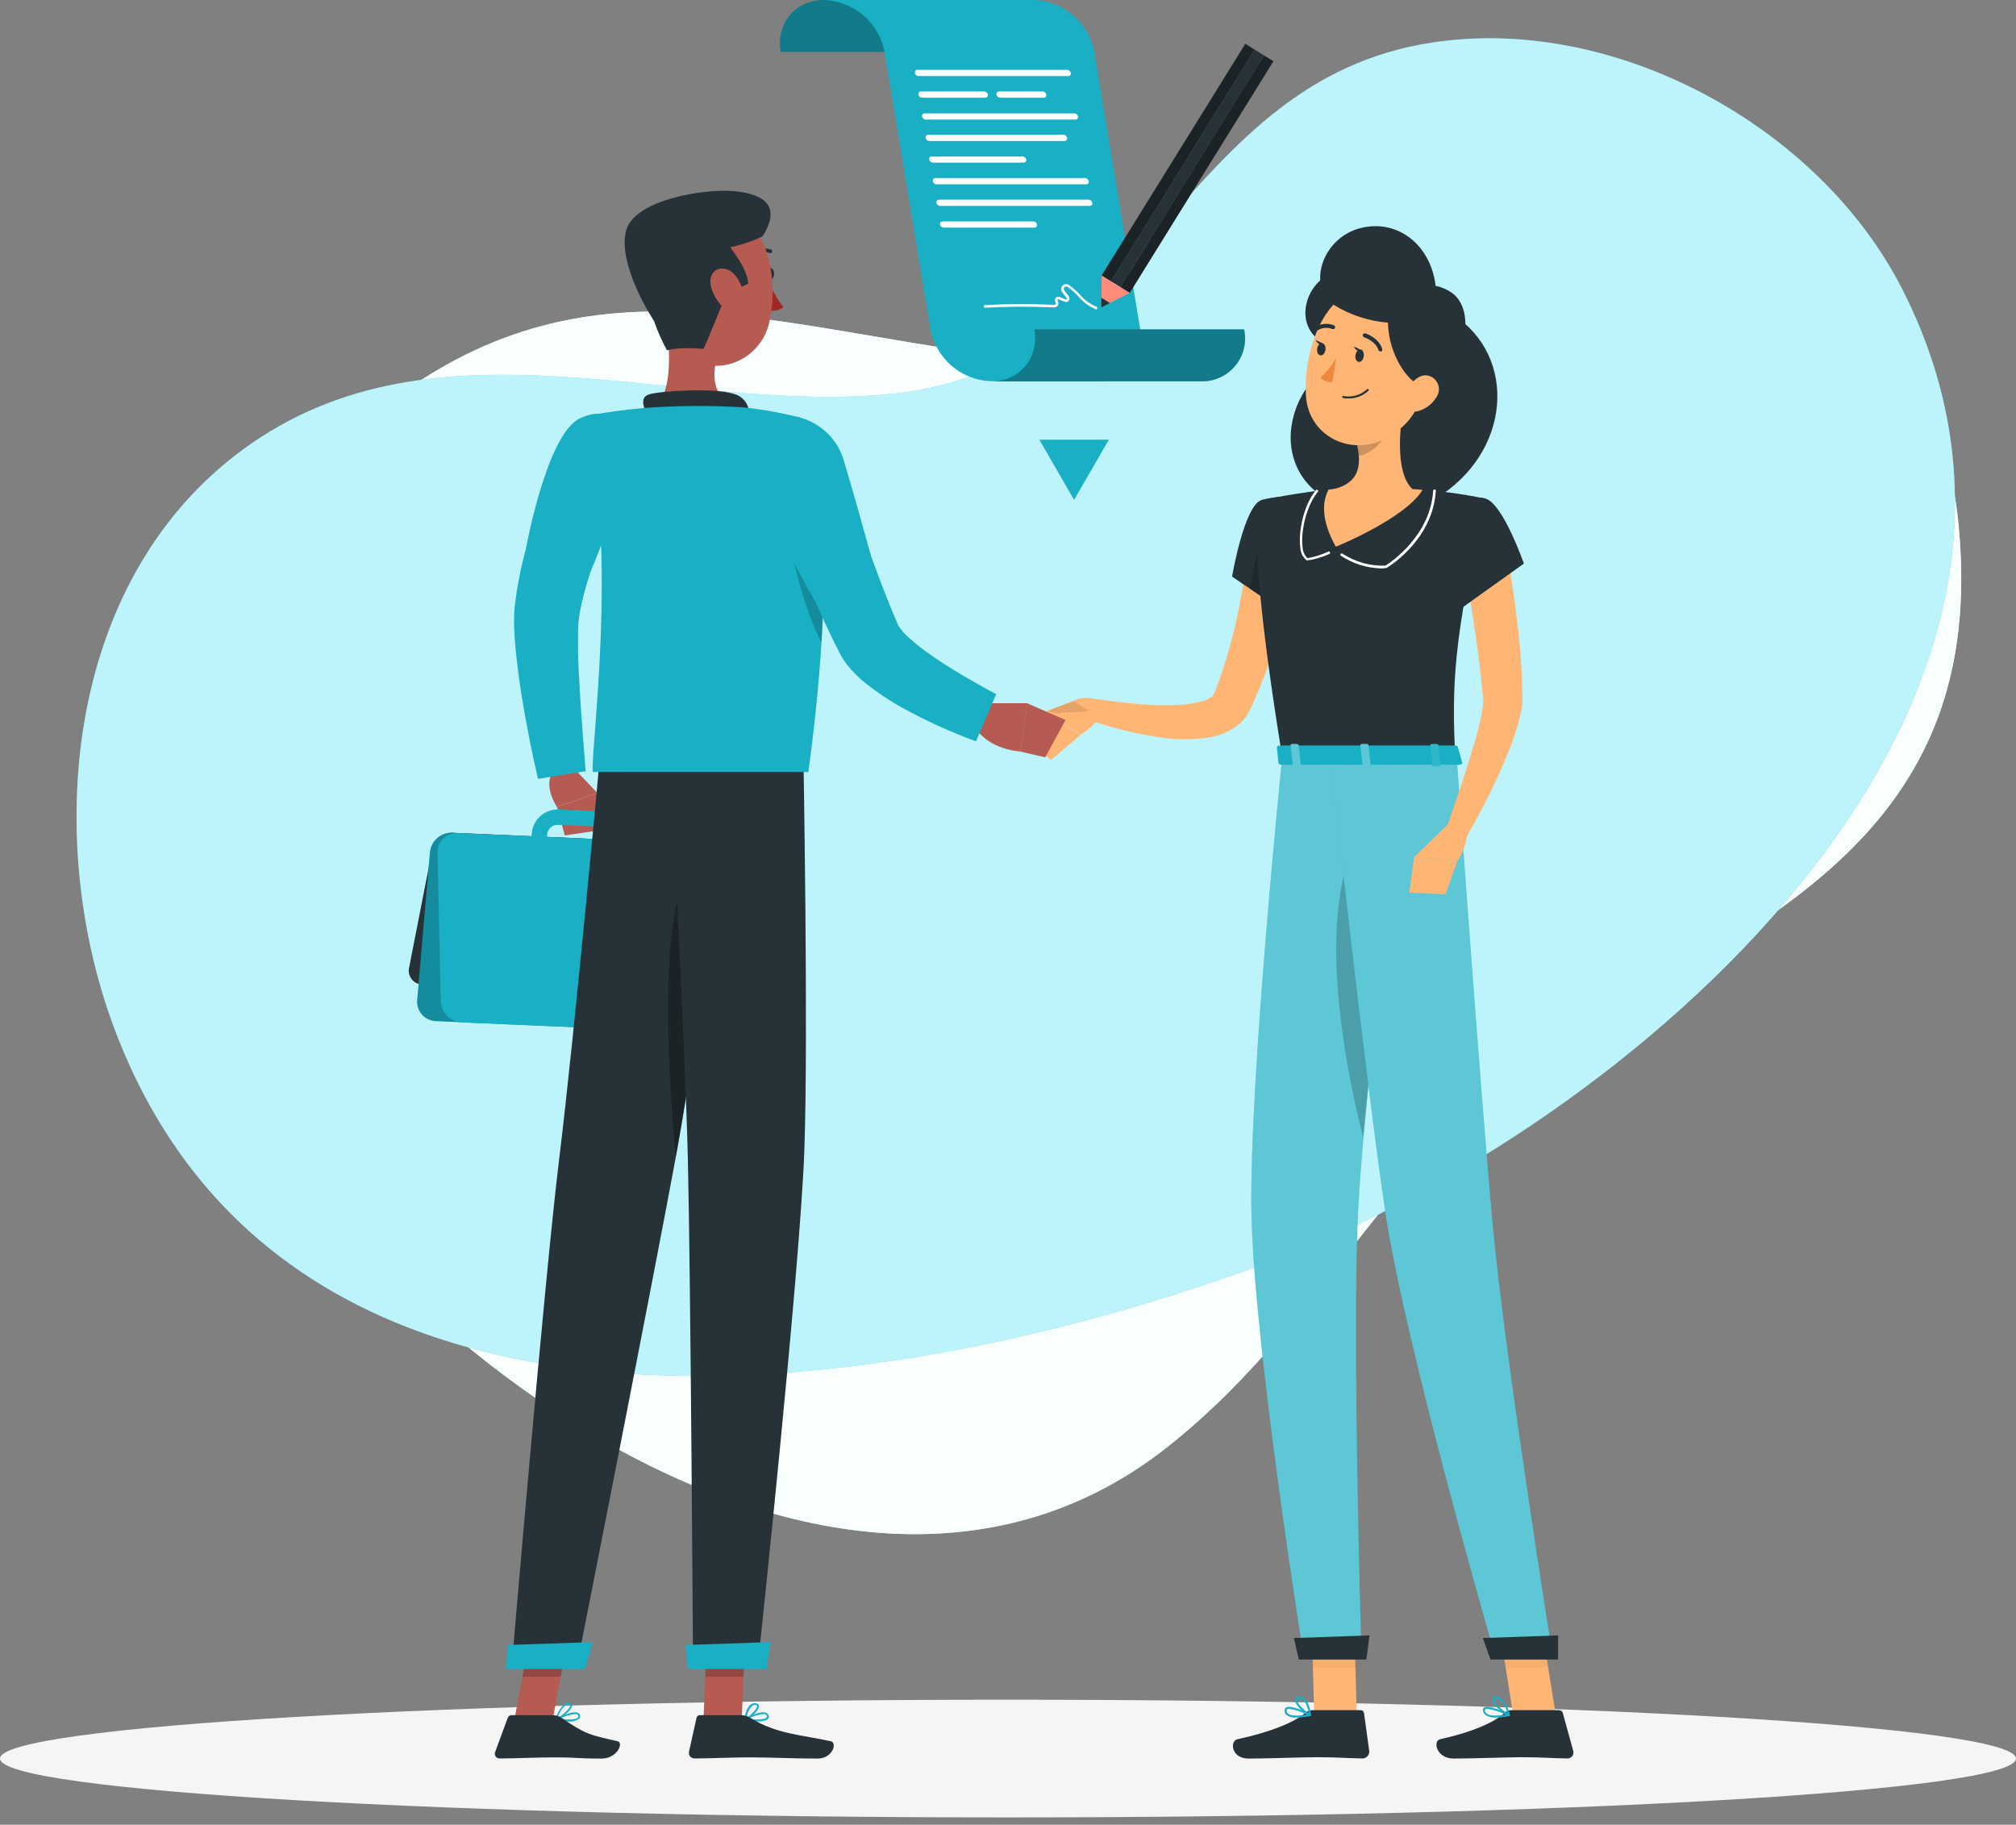 <svg width="158" height="143" viewBox="0 0 158 143" fill="none" xmlns="http://www.w3.org/2000/svg">
<rect x="0" y="0" width="158" height="143" fill="#808080" stroke="none"/>
<path d="M78.434 27.894C59.076 25.449 44.615 19.195 28.13 33.46C16.991 43.092 9.269 59.447 13.609 73.907C21.456 100.069 63.924 135.232 91.509 113.385C104.983 102.713 109.567 88.123 125.852 79.379C142.138 70.635 155.661 62.466 153.477 40.92C152.08 27.12 141.319 12.175 126.239 12.325C108.006 12.505 100.187 30.628 78.434 27.894Z" fill="#BDF4FB"/>
<path opacity="0.9" d="M78.434 27.894C59.076 25.449 44.615 19.195 28.13 33.46C16.991 43.092 9.269 59.447 13.609 73.907C21.456 100.069 63.924 135.232 91.509 113.385C104.983 102.713 109.567 88.123 125.852 79.379C142.138 70.635 155.661 62.466 153.477 40.92C152.08 27.12 141.319 12.175 126.239 12.325C108.006 12.505 100.187 30.628 78.434 27.894Z" fill="white"/>
<path d="M69.871 30.871C52.953 32.549 34.215 24.128 19.061 35.214C4.828 45.654 3.411 66.346 9.163 81.128C23.195 117.155 70.313 109.839 99.826 98.768C126.914 88.61 166.12 55.978 149.052 22.6C142.553 9.887 126.547 1.146 112.235 3.337C92.474 6.353 90.283 28.85 69.871 30.871Z" fill="#5EC7D6"/>
<path opacity="0.9" d="M69.871 30.871C52.953 32.549 34.215 24.128 19.061 35.214C4.828 45.654 3.411 66.346 9.163 81.128C23.195 117.155 70.313 109.839 99.826 98.768C126.914 88.61 166.12 55.978 149.052 22.6C142.553 9.887 126.547 1.146 112.235 3.337C92.474 6.353 90.283 28.85 69.871 30.871Z" fill="#C8F9FF"/>
<path d="M79 142.427C122.63 142.427 158 140.362 158 137.815C158 135.268 122.63 133.203 79 133.203C35.37 133.203 0 135.268 0 137.815C0 140.362 35.37 142.427 79 142.427Z" fill="#F5F5F5"/>
<path d="M77.611 4.074C77.24 1.825 78.76 0 81.009 0H64.576C62.327 0 60.807 1.821 61.178 4.074H77.611Z" fill="#19AFC5"/>
<path opacity="0.3" d="M77.611 4.074C77.24 1.825 78.76 0 81.009 0H64.576C62.327 0 60.807 1.821 61.178 4.074H77.611Z" fill="black"/>
<path d="M81.008 0H64.576C65.713 0.038 66.804 0.462 67.667 1.203C68.531 1.943 69.116 2.956 69.327 4.074L72.925 25.8C73.136 26.917 73.722 27.93 74.585 28.671C75.449 29.411 76.539 29.835 77.676 29.874H85.963C88.212 29.874 89.732 28.049 89.361 25.8L85.759 4.074C85.549 2.956 84.963 1.943 84.1 1.203C83.236 0.462 82.146 0.038 81.008 0Z" fill="#19AFC5"/>
<path d="M81.074 25.812C81.445 28.061 79.925 29.886 77.676 29.886H94.108C94.62 29.904 95.128 29.804 95.595 29.595C96.062 29.386 96.475 29.073 96.803 28.68C97.131 28.287 97.365 27.824 97.487 27.327C97.608 26.83 97.615 26.312 97.506 25.812H81.074Z" fill="#19AFC5"/>
<path opacity="0.3" d="M81.074 25.812C81.445 28.061 79.925 29.886 77.676 29.886H94.108C94.62 29.904 95.128 29.804 95.595 29.595C96.062 29.386 96.475 29.073 96.803 28.68C97.131 28.287 97.365 27.824 97.487 27.327C97.608 26.83 97.615 26.312 97.506 25.812H81.074Z" fill="black"/>
<path d="M83.718 5.961H71.988C71.92 5.958 71.854 5.933 71.802 5.889C71.751 5.844 71.716 5.783 71.703 5.716C71.696 5.686 71.696 5.655 71.703 5.625C71.71 5.595 71.724 5.567 71.744 5.544C71.763 5.52 71.788 5.501 71.817 5.489C71.845 5.476 71.876 5.471 71.906 5.472H83.637C83.705 5.474 83.77 5.5 83.822 5.544C83.874 5.589 83.909 5.649 83.922 5.716C83.929 5.747 83.929 5.778 83.922 5.808C83.915 5.838 83.901 5.866 83.881 5.889C83.861 5.913 83.836 5.932 83.808 5.944C83.78 5.957 83.749 5.962 83.718 5.961Z" fill="white"/>
<path d="M77.219 7.656H72.269C72.201 7.653 72.135 7.628 72.084 7.584C72.032 7.539 71.996 7.478 71.984 7.411C71.977 7.381 71.977 7.35 71.984 7.32C71.991 7.29 72.005 7.262 72.025 7.239C72.044 7.215 72.07 7.196 72.098 7.184C72.126 7.171 72.157 7.166 72.187 7.167H77.138C77.206 7.169 77.271 7.195 77.323 7.239C77.375 7.284 77.41 7.344 77.423 7.411C77.429 7.441 77.428 7.472 77.421 7.502C77.414 7.532 77.4 7.559 77.38 7.583C77.36 7.606 77.336 7.625 77.308 7.638C77.28 7.65 77.25 7.657 77.219 7.656Z" fill="white"/>
<path d="M81.799 7.656H78.377C78.309 7.653 78.244 7.628 78.193 7.583C78.142 7.539 78.108 7.478 78.095 7.411C78.089 7.382 78.089 7.351 78.096 7.321C78.103 7.292 78.116 7.264 78.135 7.24C78.155 7.217 78.179 7.198 78.207 7.185C78.234 7.172 78.265 7.166 78.295 7.167H81.718C81.785 7.17 81.85 7.195 81.901 7.24C81.952 7.284 81.987 7.345 81.999 7.411C82.006 7.441 82.006 7.472 81.999 7.502C81.992 7.531 81.978 7.559 81.959 7.583C81.94 7.606 81.915 7.625 81.888 7.638C81.86 7.651 81.83 7.657 81.799 7.656Z" fill="white"/>
<path d="M84.297 9.371H72.55C72.482 9.37 72.417 9.345 72.365 9.301C72.313 9.258 72.278 9.197 72.265 9.131C72.258 9.101 72.258 9.07 72.265 9.04C72.272 9.01 72.286 8.982 72.306 8.958C72.326 8.934 72.351 8.916 72.379 8.903C72.407 8.891 72.438 8.885 72.469 8.886H84.199C84.267 8.889 84.333 8.914 84.384 8.959C84.436 9.003 84.471 9.064 84.484 9.131C84.49 9.159 84.49 9.189 84.483 9.217C84.477 9.245 84.464 9.272 84.446 9.295C84.428 9.317 84.406 9.336 84.38 9.349C84.354 9.363 84.326 9.37 84.297 9.371Z" fill="white"/>
<path d="M83.404 11.05H72.831C72.763 11.047 72.698 11.022 72.646 10.978C72.594 10.933 72.559 10.873 72.546 10.806C72.54 10.776 72.54 10.745 72.548 10.715C72.555 10.685 72.569 10.658 72.589 10.634C72.609 10.611 72.633 10.592 72.661 10.579C72.689 10.567 72.719 10.56 72.75 10.561H83.343C83.411 10.563 83.477 10.589 83.529 10.633C83.58 10.678 83.616 10.739 83.628 10.806C83.635 10.837 83.634 10.87 83.626 10.901C83.617 10.933 83.601 10.961 83.579 10.985C83.557 11.009 83.53 11.028 83.5 11.039C83.469 11.05 83.436 11.054 83.404 11.05Z" fill="white"/>
<path d="M80.222 12.745H73.112C73.044 12.742 72.979 12.717 72.927 12.673C72.875 12.628 72.84 12.568 72.827 12.501C72.821 12.471 72.821 12.44 72.829 12.411C72.836 12.381 72.85 12.354 72.87 12.331C72.89 12.307 72.914 12.289 72.942 12.277C72.97 12.264 73 12.259 73.031 12.26H80.145C80.212 12.263 80.277 12.288 80.328 12.332C80.38 12.375 80.416 12.435 80.43 12.501C80.436 12.531 80.435 12.562 80.428 12.592C80.42 12.622 80.406 12.65 80.386 12.673C80.366 12.697 80.341 12.716 80.312 12.728C80.284 12.74 80.253 12.746 80.222 12.745Z" fill="white"/>
<path d="M85.112 14.444H73.394C73.325 14.441 73.26 14.416 73.208 14.372C73.156 14.327 73.121 14.267 73.108 14.2C73.102 14.17 73.103 14.139 73.11 14.109C73.118 14.079 73.132 14.052 73.151 14.028C73.171 14.005 73.196 13.986 73.223 13.973C73.251 13.961 73.281 13.954 73.312 13.955H85.043C85.111 13.957 85.176 13.983 85.228 14.027C85.28 14.072 85.315 14.133 85.328 14.2C85.335 14.231 85.335 14.263 85.327 14.294C85.319 14.325 85.304 14.354 85.283 14.378C85.262 14.402 85.235 14.42 85.206 14.432C85.176 14.443 85.144 14.447 85.112 14.444Z" fill="white"/>
<path d="M85.405 16.139H73.675C73.606 16.137 73.541 16.111 73.489 16.067C73.438 16.022 73.402 15.961 73.389 15.895C73.383 15.865 73.384 15.834 73.391 15.804C73.399 15.774 73.413 15.747 73.433 15.723C73.452 15.7 73.477 15.681 73.504 15.668C73.532 15.656 73.562 15.649 73.593 15.65H85.328C85.395 15.653 85.46 15.678 85.511 15.723C85.562 15.767 85.597 15.828 85.609 15.895C85.616 15.925 85.616 15.956 85.609 15.986C85.601 16.016 85.587 16.044 85.568 16.067C85.548 16.091 85.523 16.11 85.495 16.122C85.466 16.135 85.436 16.14 85.405 16.139Z" fill="white"/>
<path d="M81.07 17.834H73.956C73.888 17.831 73.824 17.806 73.772 17.762C73.721 17.719 73.685 17.66 73.671 17.594C73.665 17.564 73.665 17.533 73.673 17.503C73.68 17.473 73.694 17.446 73.714 17.422C73.733 17.399 73.758 17.38 73.786 17.367C73.814 17.355 73.844 17.349 73.874 17.349H80.988C81.057 17.352 81.122 17.377 81.174 17.422C81.225 17.466 81.261 17.527 81.274 17.594C81.28 17.623 81.279 17.654 81.272 17.684C81.264 17.713 81.25 17.74 81.231 17.764C81.211 17.787 81.186 17.805 81.158 17.817C81.13 17.829 81.1 17.835 81.07 17.834Z" fill="white"/>
<path d="M87.804 22.499L88.538 22.954L99.799 4.8L99.064 4.345L87.804 22.499Z" fill="#263238"/>
<path opacity="0.3" d="M87.804 22.499L88.538 22.954L99.799 4.8L99.064 4.345L87.804 22.499Z" fill="black"/>
<path d="M86.339 21.591L87.073 22.047L98.334 3.893L97.599 3.438L86.339 21.591Z" fill="#263238"/>
<path opacity="0.3" d="M86.339 21.591L87.073 22.047L98.334 3.893L97.599 3.438L86.339 21.591Z" fill="black"/>
<path d="M87.077 22.044L87.811 22.499L99.071 4.345L98.337 3.89L87.077 22.044Z" fill="#263238"/>
<path d="M86.322 23.339L86.982 23.75L88.542 22.956L86.342 21.591L86.322 23.339Z" fill="#FF8B7B"/>
<path d="M86.314 24.092L86.982 23.75L86.322 23.339L86.314 24.092Z" fill="#263238"/>
<path d="M85.927 24.243H85.898C85.352 24.018 84.869 23.663 84.492 23.208C84.256 22.955 83.998 22.721 83.722 22.512C83.68 22.477 83.628 22.458 83.573 22.458C83.519 22.458 83.466 22.477 83.425 22.512C83.391 22.548 83.373 22.595 83.373 22.644C83.373 22.693 83.391 22.74 83.425 22.776C83.522 22.923 83.632 23.061 83.743 23.184C83.787 23.232 83.814 23.294 83.821 23.359C83.828 23.424 83.813 23.49 83.779 23.546C83.744 23.596 83.693 23.633 83.635 23.651C83.577 23.669 83.515 23.668 83.457 23.648C83.302 23.598 83.15 23.539 83.001 23.473C82.988 23.461 82.971 23.455 82.953 23.456C82.935 23.456 82.918 23.463 82.906 23.476C82.894 23.488 82.886 23.505 82.886 23.523C82.885 23.54 82.891 23.558 82.903 23.571L82.924 23.624C82.948 23.677 82.957 23.737 82.952 23.795C82.946 23.854 82.925 23.91 82.891 23.958C82.856 24.004 82.81 24.04 82.757 24.064C82.705 24.087 82.647 24.097 82.59 24.092C80.796 24.008 79 24.015 77.207 24.113C77.18 24.113 77.154 24.102 77.135 24.083C77.116 24.064 77.105 24.038 77.105 24.011C77.105 23.984 77.116 23.958 77.135 23.939C77.154 23.92 77.18 23.909 77.207 23.909C79.007 23.811 80.81 23.804 82.61 23.889C82.633 23.892 82.656 23.89 82.678 23.881C82.699 23.873 82.718 23.858 82.732 23.84C82.744 23.819 82.751 23.795 82.751 23.77C82.751 23.746 82.744 23.722 82.732 23.701L82.712 23.656C82.683 23.605 82.672 23.545 82.681 23.486C82.689 23.428 82.716 23.374 82.758 23.332C82.8 23.29 82.854 23.263 82.912 23.255C82.971 23.246 83.031 23.257 83.082 23.286C83.222 23.352 83.367 23.407 83.514 23.453C83.527 23.463 83.543 23.468 83.559 23.468C83.575 23.468 83.591 23.463 83.604 23.453C83.614 23.433 83.618 23.412 83.614 23.39C83.61 23.369 83.6 23.349 83.584 23.334C83.466 23.196 83.356 23.049 83.254 22.903C83.195 22.826 83.165 22.732 83.17 22.635C83.174 22.539 83.213 22.448 83.278 22.377C83.353 22.307 83.452 22.268 83.555 22.268C83.658 22.268 83.757 22.307 83.832 22.377C84.126 22.591 84.399 22.833 84.647 23.098C84.996 23.506 85.433 23.828 85.927 24.039C85.939 24.044 85.951 24.05 85.962 24.059C85.972 24.068 85.98 24.079 85.987 24.091C85.993 24.103 85.996 24.116 85.997 24.13C85.998 24.143 85.996 24.157 85.992 24.17C85.988 24.186 85.98 24.202 85.969 24.215C85.957 24.228 85.943 24.237 85.927 24.243Z" fill="white"/>
<path d="M84.178 39.172L86.904 34.458H81.457L84.178 39.172Z" fill="#19AFC5"/>
<path d="M114.766 25.327C113.607 24.302 112.099 23.762 110.553 23.819C109.563 21.823 107.521 20.658 105.362 21.053C102.265 21.619 101.32 25.339 103.471 26.696C104.183 27.147 104.953 27.496 105.761 27.735V27.833C104.496 28.289 103.389 29.101 102.574 30.17C101.759 31.24 101.27 32.522 101.165 33.863C100.847 38.475 105.802 41.172 108.499 38.606C108.872 38.252 109.226 37.877 109.559 37.485C110.08 38.219 110.642 38.968 111.25 39.751C117.989 36.646 119.126 29.088 114.766 25.327Z" fill="#263238"/>
<path d="M101.218 43.259C101.178 43.829 101.129 44.326 101.055 44.848C100.982 45.369 100.913 45.874 100.827 46.384C100.656 47.407 100.42 48.421 100.179 49.419C99.683 51.45 98.99 53.427 98.109 55.323L98.024 55.502C97.991 55.572 97.983 55.596 97.922 55.718C97.82 55.92 97.699 56.111 97.559 56.289C97.297 56.611 96.981 56.887 96.626 57.104C96.04 57.453 95.393 57.69 94.719 57.8C93.609 57.971 92.481 57.986 91.366 57.845C89.303 57.592 87.276 57.104 85.324 56.391L85.772 54.761C86.713 54.904 87.695 55.034 88.657 55.12C89.604 55.223 90.556 55.272 91.509 55.266C92.383 55.282 93.257 55.189 94.108 54.989C94.416 54.915 94.708 54.783 94.968 54.602C95.032 54.555 95.087 54.495 95.127 54.427C95.138 54.406 95.146 54.384 95.151 54.362L95.266 54.068C95.437 53.632 95.604 53.192 95.746 52.74C95.889 52.288 96.04 51.84 96.182 51.387C96.439 50.471 96.692 49.554 96.899 48.617C97.107 47.679 97.278 46.742 97.437 45.797C97.596 44.852 97.722 43.874 97.816 42.994L101.218 43.259Z" fill="#FFB573"/>
<path d="M98.9 39.18C97.523 39.526 96.561 45.186 96.561 45.186L100.35 47.761C100.35 47.761 103.985 42.057 102.925 40.545C101.817 38.968 100.904 38.667 98.9 39.18Z" fill="#263238"/>
<path opacity="0.2" d="M99.022 40.443L97.967 46.143L100.094 47.59L99.022 40.443Z" fill="black"/>
<path d="M84.354 54.834L81.783 55.82L84.688 57.572C84.688 57.572 86.542 56.501 86.493 55.128L86.208 54.965C85.928 54.806 85.616 54.713 85.296 54.69C84.975 54.668 84.653 54.717 84.354 54.834Z" fill="#FFB573"/>
<path opacity="0.1" d="M84.162 54.961L82.891 55.413C82.643 55.497 82.399 55.595 82.162 55.706C82.162 55.706 83.001 56.057 83.421 55.82C84.057 55.868 84.697 55.83 85.324 55.706L84.162 54.961Z" fill="black"/>
<path d="M80.182 57.731L82.37 59.553L84.684 57.589L81.783 55.837L80.182 57.731Z" fill="#FFB573"/>
<path d="M106.336 134.409H103.003L102.779 126.684H106.116L106.336 134.409Z" fill="#FFB573"/>
<path d="M102.889 134.022H106.633C106.698 134.02 106.762 134.042 106.811 134.084C106.861 134.127 106.893 134.185 106.902 134.25L107.31 137.216C107.318 137.291 107.31 137.366 107.287 137.438C107.263 137.509 107.225 137.575 107.175 137.631C107.125 137.687 107.063 137.731 106.994 137.762C106.925 137.792 106.851 137.807 106.776 137.807C105.472 137.786 104.841 137.709 103.19 137.709C102.18 137.709 99.267 137.815 97.865 137.815C96.463 137.815 96.39 136.43 96.973 136.303C99.588 135.741 101.455 134.967 102.314 134.225C102.476 134.092 102.679 134.02 102.889 134.022Z" fill="#263238"/>
<g opacity="0.2">
<path opacity="0.2" d="M102.779 126.684L102.893 130.668H106.23L106.116 126.684H102.779Z" fill="black"/>
</g>
<path d="M98.9 39.18C98.9 39.18 97.311 39.738 100.493 59.312H114.041C113.813 53.799 113.808 50.397 116.445 39.082C114.548 38.69 112.625 38.437 110.691 38.325C108.643 38.178 106.587 38.178 104.539 38.325C101.895 38.565 98.9 39.18 98.9 39.18Z" fill="#263238"/>
<path d="M108.23 44.546C107.111 44.513 106.023 44.169 105.089 43.552C105.078 43.545 105.069 43.535 105.061 43.524C105.054 43.513 105.049 43.501 105.047 43.488C105.045 43.475 105.045 43.462 105.048 43.449C105.051 43.436 105.057 43.424 105.064 43.413C105.072 43.402 105.081 43.392 105.093 43.385C105.104 43.377 105.116 43.372 105.13 43.369C105.143 43.367 105.157 43.367 105.17 43.369C105.183 43.372 105.196 43.377 105.207 43.385C106.206 44.04 107.383 44.37 108.577 44.33C109.021 44.049 112.093 42 112.325 38.451C112.326 38.437 112.33 38.424 112.336 38.412C112.342 38.4 112.35 38.39 112.361 38.381C112.371 38.372 112.383 38.366 112.395 38.362C112.408 38.358 112.422 38.356 112.435 38.357C112.448 38.358 112.461 38.362 112.473 38.368C112.485 38.374 112.496 38.382 112.505 38.393C112.513 38.403 112.52 38.415 112.524 38.427C112.528 38.44 112.53 38.454 112.529 38.467C112.292 42.097 109.269 44.143 108.662 44.514C108.647 44.518 108.632 44.518 108.617 44.514C108.487 44.542 108.356 44.546 108.23 44.546Z" fill="white"/>
<path d="M102.465 43.919C102.448 43.925 102.429 43.925 102.412 43.919C102.263 43.803 102.142 43.657 102.056 43.489C101.97 43.322 101.922 43.137 101.915 42.949C101.724 41.706 102.184 39.535 103.137 38.41C103.147 38.4 103.158 38.392 103.171 38.387C103.183 38.382 103.197 38.379 103.211 38.379C103.224 38.379 103.238 38.382 103.251 38.387C103.263 38.392 103.275 38.4 103.284 38.41C103.303 38.429 103.313 38.455 103.313 38.481C103.313 38.508 103.303 38.534 103.284 38.553C102.38 39.608 101.911 41.731 102.094 42.929C102.113 43.239 102.248 43.53 102.473 43.743C103.037 43.645 103.586 43.471 104.103 43.226C104.128 43.216 104.156 43.216 104.181 43.226C104.206 43.236 104.226 43.255 104.237 43.279C104.243 43.291 104.246 43.305 104.246 43.318C104.246 43.331 104.244 43.345 104.239 43.357C104.234 43.37 104.227 43.381 104.217 43.391C104.208 43.401 104.197 43.408 104.185 43.413C103.638 43.663 103.059 43.833 102.465 43.919Z" fill="white"/>
<path d="M110.08 31.398C109.693 33.374 109.306 37.004 110.691 38.325C110.691 38.325 110.149 40.333 106.47 40.333C102.424 40.333 104.539 38.325 104.539 38.325C106.743 37.795 106.686 36.157 106.303 34.621L110.08 31.398Z" fill="#FFB573"/>
<path d="M110.687 38.325C108.639 38.178 106.583 38.178 104.535 38.325L104.127 38.365C103.634 39.294 103.512 40.724 104.69 42.847C104.69 42.847 110.084 40.671 111.49 38.398C111.229 38.357 110.96 38.337 110.687 38.325Z" fill="#FFB573"/>
<path opacity="0.2" d="M108.54 32.714L106.299 34.633C106.396 34.99 106.46 35.356 106.49 35.725C107.334 35.603 108.491 34.678 108.581 33.794C108.634 33.434 108.62 33.068 108.54 32.714Z" fill="black"/>
<path d="M112.215 27.967C111.461 31.19 111.209 32.571 109.278 33.961C106.377 36.055 102.583 34.425 102.351 31.039C102.147 27.996 103.418 23.233 106.833 22.483C107.584 22.314 108.365 22.339 109.104 22.556C109.842 22.774 110.513 23.177 111.052 23.726C111.591 24.275 111.981 24.953 112.184 25.695C112.388 26.438 112.399 27.22 112.215 27.967Z" fill="#FFB573"/>
<path d="M100.493 59.312C100.493 59.312 97.861 85.01 98.081 95.168C98.309 105.761 102.184 129.878 102.184 129.878H106.707C106.707 129.878 105.994 106.364 106.393 95.974C106.829 84.643 110.427 59.304 110.427 59.304L100.493 59.312Z" fill="#19AFC5"/>
<path opacity="0.3" d="M100.493 59.312C100.493 59.312 97.861 85.01 98.081 95.168C98.309 105.761 102.184 129.878 102.184 129.878H106.707C106.707 129.878 105.994 106.364 106.393 95.974C106.829 84.643 110.427 59.304 110.427 59.304L100.493 59.312Z" fill="white"/>
<path d="M107.086 130.057H101.793L101.406 128.37L107.334 128.163L107.086 130.057Z" fill="#263238"/>
<path opacity="0.2" d="M106.336 65.705C103.011 72.399 105.668 84.611 106.845 89.154C107.448 82.333 108.475 73.988 109.261 67.864C108.744 64.401 107.872 62.621 106.336 65.705Z" fill="black"/>
<path d="M121.929 134.409H118.592L117.369 126.684H120.702L121.929 134.409Z" fill="#FFB573"/>
<path d="M118.429 134.022H122.19C122.257 134.023 122.321 134.046 122.374 134.087C122.427 134.128 122.465 134.185 122.483 134.25L123.298 137.216C123.318 137.286 123.321 137.36 123.307 137.432C123.293 137.503 123.262 137.571 123.217 137.628C123.173 137.686 123.115 137.732 123.049 137.763C122.983 137.794 122.91 137.809 122.838 137.807C121.53 137.786 120.89 137.709 119.24 137.709C118.225 137.709 115.328 137.815 113.943 137.815C112.558 137.815 112.289 136.43 112.855 136.303C115.398 135.741 117.141 134.967 117.928 134.225C118.065 134.099 118.243 134.027 118.429 134.022Z" fill="#263238"/>
<g opacity="0.2">
<path opacity="0.2" d="M117.369 126.684L118.001 130.668H121.338L120.706 126.684H117.369Z" fill="black"/>
</g>
<path d="M104.262 59.312C104.262 59.312 107.061 85.01 108.601 95.168C110.202 105.761 117.21 129.878 117.21 129.878H121.7C121.7 129.878 117.936 106.364 116.986 95.974C115.951 84.643 114.163 59.304 114.163 59.304L104.262 59.312Z" fill="#19AFC5"/>
<path opacity="0.3" d="M104.262 59.312C104.262 59.312 107.061 85.01 108.601 95.168C110.202 105.761 117.21 129.878 117.21 129.878H121.7C121.7 129.878 117.936 106.364 116.986 95.974C115.951 84.643 114.163 59.304 114.163 59.304L104.262 59.312Z" fill="white"/>
<path d="M122.112 130.057H116.819L116.212 128.37L122.112 128.163V130.057Z" fill="#263238"/>
<path d="M117.251 134.604C116.958 134.628 116.665 134.556 116.416 134.401C116.357 134.355 116.309 134.296 116.276 134.229C116.242 134.162 116.225 134.088 116.224 134.014C116.22 133.972 116.227 133.931 116.246 133.894C116.265 133.857 116.294 133.826 116.33 133.806C116.709 133.582 118.127 134.258 118.286 134.34C118.302 134.346 118.316 134.357 118.325 134.372C118.335 134.387 118.34 134.404 118.339 134.421C118.339 134.436 118.334 134.451 118.325 134.463C118.315 134.475 118.301 134.483 118.286 134.486C117.946 134.559 117.599 134.598 117.251 134.604ZM116.567 133.916C116.517 133.912 116.468 133.922 116.424 133.944C116.409 133.953 116.397 133.965 116.39 133.981C116.383 133.996 116.38 134.013 116.383 134.03C116.384 134.078 116.395 134.126 116.416 134.17C116.437 134.213 116.468 134.252 116.506 134.282C116.734 134.466 117.284 134.494 118.009 134.372C117.556 134.144 117.069 133.99 116.567 133.916Z" fill="#19AFC5"/>
<path d="M118.27 134.486H118.237C117.83 134.303 116.938 133.586 116.95 133.207C116.95 133.117 117.003 133.007 117.219 132.983C117.382 132.969 117.544 133.019 117.671 133.121C118.012 133.476 118.244 133.922 118.339 134.405C118.342 134.418 118.341 134.432 118.337 134.445C118.333 134.458 118.325 134.469 118.315 134.478C118.301 134.485 118.285 134.488 118.27 134.486ZM117.3 133.133H117.255C117.113 133.133 117.109 133.207 117.109 133.223C117.109 133.451 117.708 134.018 118.144 134.262C118.06 133.873 117.866 133.517 117.585 133.235C117.505 133.17 117.404 133.134 117.3 133.133Z" fill="#19AFC5"/>
<path d="M106.874 27.947C106.829 28.212 106.65 28.403 106.466 28.354C106.283 28.305 106.185 28.085 106.234 27.82C106.283 27.556 106.454 27.364 106.641 27.393C106.829 27.421 106.918 27.682 106.874 27.947Z" fill="#263238"/>
<path d="M103.875 27.438C103.83 27.702 103.651 27.894 103.467 27.845C103.284 27.796 103.19 27.58 103.235 27.311C103.28 27.042 103.455 26.855 103.642 26.904C103.83 26.953 103.919 27.173 103.875 27.438Z" fill="#263238"/>
<path d="M103.716 26.932L103.109 26.639C103.109 26.639 103.353 27.193 103.716 26.932Z" fill="#263238"/>
<path d="M104.718 28.073C104.382 28.637 103.971 29.152 103.496 29.605C103.615 29.724 103.759 29.816 103.917 29.874C104.076 29.933 104.244 29.956 104.413 29.943L104.718 28.073Z" fill="#ED893E"/>
<path d="M105.668 31.227C105.531 31.227 105.395 31.215 105.26 31.19C105.25 31.189 105.24 31.185 105.231 31.18C105.222 31.174 105.215 31.167 105.209 31.159C105.203 31.151 105.198 31.141 105.196 31.131C105.194 31.121 105.193 31.111 105.195 31.1C105.199 31.079 105.211 31.061 105.228 31.049C105.246 31.037 105.268 31.032 105.289 31.035C105.617 31.098 105.955 31.083 106.277 30.991C106.598 30.899 106.893 30.733 107.138 30.506C107.146 30.498 107.155 30.491 107.164 30.487C107.174 30.483 107.185 30.48 107.196 30.48C107.206 30.48 107.217 30.483 107.227 30.487C107.236 30.491 107.245 30.498 107.253 30.506C107.26 30.513 107.266 30.521 107.27 30.531C107.273 30.54 107.275 30.55 107.275 30.561C107.275 30.571 107.273 30.581 107.27 30.59C107.266 30.6 107.26 30.608 107.253 30.616C106.826 31.021 106.256 31.241 105.668 31.227Z" fill="#263238"/>
<path d="M113.788 22.947C113.405 22.679 112.971 22.493 112.513 22.401C112.142 19.223 109.595 17.202 106.756 17.842C103.537 18.567 102.416 22.56 104.58 23.921C105.852 24.699 107.29 25.166 108.777 25.286C108.834 27.922 110.476 30.175 111.629 30.298C114.921 28.986 115.772 24.345 113.788 22.947Z" fill="#263238"/>
<path d="M112.59 31.105C112.265 31.656 111.737 32.059 111.119 32.225C110.304 32.433 109.897 31.695 110.149 30.929C110.365 30.241 111.058 29.299 111.877 29.426C112.055 29.458 112.222 29.535 112.363 29.648C112.504 29.76 112.615 29.907 112.686 30.073C112.756 30.239 112.785 30.421 112.768 30.601C112.751 30.781 112.69 30.954 112.59 31.105Z" fill="#FFB573"/>
<path d="M108.181 27.539C108.148 27.539 108.115 27.529 108.088 27.509C108.061 27.489 108.041 27.461 108.031 27.429C107.815 26.733 106.922 26.431 106.914 26.431C106.874 26.418 106.841 26.39 106.822 26.352C106.803 26.315 106.799 26.271 106.812 26.232C106.818 26.211 106.828 26.193 106.842 26.177C106.855 26.16 106.872 26.147 106.89 26.138C106.909 26.128 106.929 26.123 106.95 26.121C106.971 26.12 106.992 26.123 107.012 26.13C107.053 26.13 108.071 26.484 108.332 27.352C108.345 27.392 108.341 27.435 108.322 27.473C108.303 27.51 108.27 27.538 108.23 27.552L108.181 27.539Z" fill="#263238"/>
<path d="M103.211 25.897C103.183 25.897 103.156 25.89 103.131 25.877C103.107 25.863 103.087 25.843 103.072 25.82C103.052 25.783 103.047 25.74 103.058 25.699C103.069 25.659 103.097 25.625 103.133 25.604C103.348 25.474 103.59 25.398 103.84 25.381C104.091 25.364 104.341 25.407 104.572 25.506C104.603 25.528 104.626 25.561 104.636 25.598C104.646 25.635 104.641 25.675 104.624 25.709C104.606 25.744 104.577 25.771 104.541 25.785C104.505 25.799 104.465 25.8 104.429 25.787C104.245 25.712 104.046 25.681 103.848 25.697C103.65 25.712 103.458 25.774 103.288 25.877C103.265 25.891 103.238 25.898 103.211 25.897Z" fill="#263238"/>
<path d="M118.001 42.965C118.409 44.884 118.677 46.771 118.906 48.698C119.147 50.633 119.283 52.579 119.313 54.529C119.313 54.627 119.313 54.83 119.313 55.009C119.313 55.189 119.285 55.335 119.264 55.486C119.215 55.784 119.162 56.061 119.093 56.301C118.963 56.823 118.808 57.307 118.645 57.784C118.319 58.733 117.932 59.634 117.541 60.522C116.744 62.284 115.859 64.004 114.888 65.676L113.356 64.963L114.265 62.282C114.57 61.394 114.864 60.498 115.137 59.605C115.41 58.713 115.675 57.829 115.903 56.957C116.013 56.521 116.106 56.089 116.172 55.682C116.204 55.478 116.229 55.274 116.245 55.111C116.245 55.026 116.245 54.948 116.245 54.879L116.225 54.647C116.151 53.734 116.045 52.817 115.935 51.897L115.552 49.126C115.271 47.284 114.957 45.418 114.644 43.597L118.001 42.965Z" fill="#FFB573"/>
<path d="M116.445 39.082C117.801 39.49 119.431 44.167 119.431 44.167L114.163 47.932C114.163 47.932 112.244 44.033 112.814 42.277C113.409 40.451 114.892 38.61 116.445 39.082Z" fill="#263238"/>
<path d="M101.634 134.604C101.347 134.633 101.059 134.561 100.819 134.401C100.765 134.353 100.723 134.293 100.698 134.225C100.673 134.158 100.666 134.085 100.676 134.014C100.678 133.971 100.691 133.929 100.714 133.892C100.737 133.856 100.769 133.826 100.807 133.806C101.214 133.582 102.546 134.258 102.697 134.34C102.712 134.347 102.723 134.359 102.731 134.374C102.738 134.388 102.741 134.405 102.738 134.421C102.736 134.437 102.729 134.452 102.718 134.463C102.707 134.475 102.692 134.483 102.677 134.486C102.333 134.558 101.984 134.597 101.634 134.604ZM101.039 133.916C100.988 133.913 100.938 133.923 100.892 133.944C100.876 133.952 100.863 133.965 100.854 133.98C100.844 133.995 100.839 134.012 100.839 134.03C100.833 134.076 100.838 134.123 100.853 134.167C100.869 134.211 100.895 134.251 100.929 134.282C101.132 134.466 101.683 134.494 102.42 134.372C101.989 134.142 101.522 133.987 101.039 133.916Z" fill="#19AFC5"/>
<path d="M102.669 134.486H102.632C102.225 134.303 101.446 133.586 101.512 133.207C101.512 133.117 101.589 133.007 101.805 132.983C101.884 132.975 101.964 132.983 102.039 133.007C102.115 133.031 102.185 133.07 102.245 133.121C102.653 133.472 102.742 134.368 102.742 134.405C102.744 134.419 102.743 134.433 102.737 134.446C102.731 134.459 102.722 134.47 102.71 134.478C102.697 134.484 102.683 134.487 102.669 134.486ZM101.874 133.133H101.817C101.675 133.133 101.666 133.207 101.662 133.223C101.626 133.451 102.16 134.018 102.563 134.262C102.537 133.886 102.394 133.527 102.155 133.235C102.078 133.167 101.978 133.131 101.874 133.133Z" fill="#19AFC5"/>
<path d="M106.706 27.442L106.099 27.148C106.099 27.148 106.352 27.706 106.706 27.442Z" fill="#263238"/>
<path d="M114.245 58.518L114.591 59.74C114.64 59.838 114.526 59.931 114.371 59.931H100.424C100.302 59.931 100.204 59.87 100.196 59.797L100.073 58.575C100.073 58.489 100.171 58.42 100.302 58.42H114.041C114.08 58.419 114.119 58.427 114.154 58.444C114.19 58.461 114.221 58.486 114.245 58.518Z" fill="#19AFC5"/>
<path d="M112.411 60.05H112.777C112.851 60.05 112.904 60.013 112.9 59.968L112.729 58.391C112.729 58.346 112.659 58.306 112.586 58.306H112.219C112.146 58.306 112.089 58.346 112.093 58.391L112.268 59.968C112.264 60.013 112.329 60.05 112.411 60.05Z" fill="#19AFC5"/>
<g opacity="0.3">
<path opacity="0.3" d="M112.411 60.05H112.777C112.851 60.05 112.904 60.013 112.9 59.968L112.729 58.391C112.729 58.346 112.659 58.306 112.586 58.306H112.219C112.146 58.306 112.089 58.346 112.093 58.391L112.268 59.968C112.264 60.013 112.329 60.05 112.411 60.05Z" fill="white"/>
</g>
<path d="M101.459 60.05H101.825C101.899 60.05 101.956 60.013 101.952 59.968L101.776 58.391C101.776 58.346 101.707 58.306 101.634 58.306H101.267C101.194 58.306 101.137 58.346 101.145 58.391L101.316 59.968C101.32 60.013 101.385 60.05 101.459 60.05Z" fill="#19AFC5"/>
<path opacity="0.3" d="M101.459 60.05H101.825C101.899 60.05 101.956 60.013 101.952 59.968L101.776 58.391C101.776 58.346 101.707 58.306 101.634 58.306H101.267C101.194 58.306 101.137 58.346 101.145 58.391L101.316 59.968C101.32 60.013 101.385 60.05 101.459 60.05Z" fill="white"/>
<path d="M106.931 60.05H107.297C107.371 60.05 107.428 60.013 107.42 59.968L107.249 58.391C107.249 58.346 107.179 58.306 107.106 58.306H106.739C106.666 58.306 106.609 58.346 106.617 58.391L106.788 59.968C106.792 60.013 106.857 60.05 106.931 60.05Z" fill="#19AFC5"/>
<path opacity="0.3" d="M106.931 60.05H107.297C107.371 60.05 107.428 60.013 107.42 59.968L107.249 58.391C107.249 58.346 107.179 58.306 107.106 58.306H106.739C106.666 58.306 106.609 58.346 106.617 58.391L106.788 59.968C106.792 60.013 106.857 60.05 106.931 60.05Z" fill="white"/>
<path d="M113.417 64.662L110.83 67.172L114.203 67.51C114.203 67.51 115.426 65.746 114.786 64.515L113.417 64.662Z" fill="#FFB573"/>
<path d="M110.447 69.951L113.291 70.081L114.203 67.51L110.83 67.172L110.447 69.951Z" fill="#FFB573"/>
<path d="M44.489 134.91C44.811 134.947 45.135 134.868 45.402 134.686C45.439 134.644 45.463 134.593 45.47 134.537C45.477 134.482 45.468 134.426 45.443 134.376C45.424 134.335 45.397 134.299 45.362 134.27C45.328 134.241 45.287 134.22 45.243 134.209C44.762 134.075 43.613 134.67 43.581 134.698C43.567 134.704 43.555 134.715 43.547 134.728C43.539 134.741 43.535 134.756 43.536 134.771C43.537 134.785 43.542 134.798 43.551 134.808C43.559 134.819 43.572 134.826 43.585 134.828C43.883 134.882 44.186 134.909 44.489 134.91ZM45.052 134.331C45.096 134.325 45.142 134.325 45.186 134.331C45.213 134.337 45.238 134.348 45.259 134.365C45.28 134.382 45.297 134.404 45.308 134.429C45.345 134.519 45.308 134.564 45.308 134.588C45.141 134.78 44.383 134.784 43.837 134.706C44.217 134.511 44.628 134.384 45.052 134.331Z" fill="#19AFC5"/>
<path d="M43.597 134.828H43.63C44.013 134.665 44.824 134.013 44.82 133.679C44.82 133.598 44.775 133.5 44.583 133.48C44.437 133.47 44.292 133.513 44.176 133.602C43.862 133.92 43.643 134.319 43.544 134.755C43.54 134.767 43.54 134.779 43.544 134.791C43.547 134.803 43.555 134.813 43.565 134.82C43.574 134.826 43.586 134.829 43.597 134.828ZM44.506 133.606H44.551C44.673 133.606 44.677 133.667 44.677 133.683C44.677 133.887 44.119 134.397 43.715 134.617C43.806 134.267 43.989 133.949 44.245 133.696C44.321 133.642 44.413 133.613 44.506 133.614V133.606Z" fill="#19AFC5"/>
<path d="M40.317 134.759H43.312L44.628 127.824H41.633L40.317 134.759Z" fill="#B55B52"/>
<path d="M43.34 134.413H40.081C40.019 134.415 39.958 134.436 39.908 134.472C39.857 134.508 39.818 134.558 39.796 134.617L38.814 137.277C38.786 137.335 38.774 137.399 38.779 137.462C38.783 137.526 38.804 137.588 38.839 137.641C38.875 137.694 38.923 137.738 38.98 137.767C39.037 137.796 39.1 137.81 39.164 137.807C40.35 137.807 42.061 137.721 43.544 137.721C45.276 137.721 45.117 137.815 47.15 137.815C48.373 137.815 48.902 136.572 48.405 136.458C46.14 135.949 45.875 135.892 44.037 134.645C43.834 134.498 43.591 134.417 43.34 134.413Z" fill="#263238"/>
<path opacity="0.2" d="M44.628 127.828L43.947 131.402H40.953L41.633 127.828H44.628Z" fill="black"/>
<path d="M44.852 60.078L46.812 62.136L43.65 63.24C43.65 63.24 42.501 61.561 43.385 60.412L44.852 60.078Z" fill="#B55B52"/>
<path d="M47.398 65.012L44.269 65.469L43.65 63.24L46.812 62.136L47.398 65.012Z" fill="#B55B52"/>
<path d="M33.105 77.154L48.376 77.822C48.735 77.828 49.085 77.709 49.366 77.487C49.648 77.264 49.844 76.951 49.921 76.6L51.746 67.27C51.784 67.112 51.786 66.947 51.751 66.788C51.717 66.629 51.648 66.48 51.548 66.352C51.448 66.223 51.321 66.119 51.175 66.047C51.029 65.974 50.87 65.935 50.707 65.933L35.436 65.261C35.078 65.256 34.729 65.375 34.448 65.598C34.168 65.821 33.973 66.133 33.896 66.483L32.066 75.814C32.028 75.972 32.025 76.137 32.059 76.296C32.093 76.456 32.163 76.606 32.263 76.734C32.362 76.863 32.49 76.968 32.636 77.041C32.782 77.113 32.942 77.152 33.105 77.154Z" fill="#263238"/>
<path d="M34.152 80.023L53.017 80.838C53.445 80.854 53.863 80.705 54.184 80.422C54.506 80.14 54.706 79.744 54.745 79.318L55.743 67.738C55.763 67.532 55.741 67.325 55.678 67.128C55.614 66.931 55.511 66.749 55.375 66.594C55.239 66.438 55.072 66.313 54.885 66.224C54.698 66.136 54.495 66.087 54.288 66.08L35.428 65.265C35 65.251 34.583 65.4 34.261 65.682C33.939 65.964 33.737 66.359 33.696 66.785L32.698 78.364C32.678 78.57 32.701 78.778 32.764 78.974C32.828 79.171 32.931 79.352 33.067 79.507C33.203 79.663 33.37 79.788 33.556 79.877C33.743 79.966 33.946 80.015 34.152 80.023Z" fill="#19AFC5"/>
<path opacity="0.2" d="M34.152 80.023L53.017 80.838C53.445 80.854 53.863 80.705 54.184 80.422C54.506 80.14 54.706 79.744 54.745 79.318L55.743 67.738C55.763 67.532 55.741 67.325 55.678 67.128C55.614 66.931 55.511 66.749 55.375 66.594C55.239 66.438 55.072 66.313 54.885 66.224C54.698 66.136 54.495 66.087 54.288 66.08L35.428 65.265C35 65.251 34.583 65.4 34.261 65.682C33.939 65.964 33.737 66.359 33.696 66.785L32.698 78.364C32.678 78.57 32.701 78.778 32.764 78.974C32.828 79.171 32.931 79.352 33.067 79.507C33.203 79.663 33.37 79.788 33.556 79.877C33.743 79.966 33.946 80.015 34.152 80.023Z" fill="black"/>
<path d="M47.993 69.148H47.945L42.469 68.907C42.326 68.903 42.186 68.868 42.057 68.808C41.928 68.746 41.812 68.66 41.718 68.552C41.624 68.445 41.553 68.32 41.509 68.184C41.465 68.048 41.449 67.905 41.462 67.763L41.678 65.265C41.731 64.754 41.975 64.283 42.361 63.944C42.747 63.606 43.247 63.425 43.76 63.44L47.427 63.599C47.692 63.609 47.952 63.673 48.192 63.788C48.431 63.902 48.645 64.063 48.82 64.263C48.995 64.462 49.127 64.695 49.209 64.947C49.291 65.199 49.321 65.465 49.297 65.729L49.09 68.15C49.062 68.422 48.935 68.675 48.733 68.859C48.531 69.043 48.267 69.146 47.993 69.148ZM42.697 67.689L47.875 67.917L48.075 65.619C48.086 65.519 48.077 65.417 48.047 65.32C48.017 65.224 47.967 65.134 47.901 65.058C47.835 64.981 47.753 64.919 47.662 64.876C47.571 64.832 47.471 64.808 47.37 64.805L43.703 64.641C43.504 64.64 43.31 64.712 43.16 64.843C43.01 64.975 42.913 65.156 42.888 65.355L42.697 67.689Z" fill="#19AFC5"/>
<path d="M55.034 80.939L36.173 80.124C35.742 80.099 35.336 79.914 35.035 79.605C34.733 79.296 34.558 78.885 34.544 78.454L34.291 66.821C34.283 66.616 34.318 66.411 34.393 66.22C34.469 66.029 34.584 65.856 34.73 65.712C34.877 65.568 35.052 65.457 35.245 65.384C35.437 65.312 35.642 65.281 35.847 65.293L54.712 66.108C55.144 66.133 55.55 66.318 55.852 66.627C56.154 66.936 56.328 67.347 56.342 67.779L56.591 79.412C56.598 79.617 56.563 79.821 56.487 80.012C56.411 80.203 56.296 80.376 56.15 80.519C56.003 80.663 55.828 80.775 55.636 80.847C55.444 80.919 55.239 80.951 55.034 80.939Z" fill="#19AFC5"/>
<path d="M49.448 37.29C49.248 37.697 49.012 38.161 48.8 38.606C48.588 39.05 48.393 39.522 48.169 39.983C47.761 40.908 47.354 41.837 47.003 42.77C46.653 43.703 46.327 44.644 46.038 45.577C45.903 46.046 45.765 46.51 45.663 46.971C45.602 47.203 45.549 47.435 45.508 47.659L45.443 48.001C45.418 48.12 45.394 48.238 45.386 48.319C45.386 48.498 45.337 48.661 45.329 48.902C45.321 49.142 45.3 49.338 45.3 49.586C45.3 50.063 45.3 50.564 45.3 51.065C45.321 52.08 45.382 53.103 45.443 54.154C45.561 56.236 45.736 58.351 45.899 60.437L42.167 61.04C41.662 58.917 41.262 56.815 40.904 54.659C40.733 53.583 40.586 52.5 40.464 51.4C40.407 50.837 40.35 50.279 40.321 49.688C40.297 49.407 40.293 49.089 40.289 48.78C40.285 48.47 40.289 48.12 40.325 47.769C40.333 47.609 40.35 47.45 40.374 47.292L40.431 46.844C40.464 46.543 40.509 46.249 40.562 45.964C40.659 45.377 40.782 44.811 40.904 44.245C41.169 43.124 41.47 42.02 41.829 40.953C42.187 39.885 42.566 38.826 42.99 37.791C43.202 37.273 43.398 36.76 43.65 36.246C43.903 35.733 44.102 35.244 44.383 34.682L49.448 37.29Z" fill="#19AFC5"/>
<path d="M57.613 58.619C57.613 58.619 54.733 81.001 53.066 90.127C51.33 99.621 45.182 130.709 45.182 130.709H40.093C40.093 130.709 42.676 100.175 43.821 90.853C45.072 80.666 47.081 58.619 47.081 58.619H57.613Z" fill="#263238"/>
<path d="M46.437 128.688C46.461 128.688 45.842 130.795 45.842 130.795H39.673L39.783 128.916L46.437 128.688Z" fill="#19AFC5"/>
<path d="M60.066 21.452C60.066 21.705 60.201 21.913 60.368 21.913C60.535 21.913 60.665 21.705 60.665 21.452C60.665 21.2 60.531 20.996 60.368 20.996C60.205 20.996 60.066 21.187 60.066 21.452Z" fill="#263238"/>
<path d="M60.176 21.913C60.482 22.688 60.894 23.417 61.399 24.08C61.224 24.205 61.024 24.291 60.813 24.33C60.602 24.37 60.384 24.362 60.176 24.308V21.913Z" fill="#A02724"/>
<path d="M59.17 20.046C59.2 20.047 59.23 20.038 59.255 20.022C59.404 19.907 59.577 19.829 59.761 19.795C59.946 19.761 60.135 19.772 60.315 19.826C60.352 19.84 60.392 19.838 60.428 19.822C60.464 19.806 60.492 19.777 60.506 19.741C60.513 19.723 60.517 19.703 60.516 19.684C60.516 19.664 60.512 19.645 60.504 19.627C60.496 19.609 60.484 19.593 60.47 19.58C60.456 19.567 60.439 19.556 60.421 19.549C60.195 19.477 59.956 19.459 59.722 19.499C59.489 19.539 59.269 19.634 59.08 19.777C59.049 19.801 59.028 19.836 59.022 19.875C59.016 19.914 59.025 19.953 59.047 19.985C59.061 20.005 59.08 20.02 59.101 20.031C59.122 20.042 59.146 20.047 59.17 20.046Z" fill="#263238"/>
<path d="M52.044 24.251C52.451 26.443 52.899 30.457 51.367 31.915C51.367 31.915 51.966 34.136 56.036 34.136C60.519 34.136 58.172 31.915 58.172 31.915C55.727 31.333 55.796 29.524 56.22 27.82L52.044 24.251Z" fill="#B55B52"/>
<path d="M50.78 32.677C50.463 31.976 50.108 31.17 50.837 30.917C51.652 30.64 56.041 30.359 57.556 30.88C57.756 30.936 57.943 31.03 58.106 31.159C58.27 31.287 58.406 31.446 58.507 31.627C58.608 31.808 58.672 32.008 58.696 32.214C58.719 32.42 58.702 32.629 58.644 32.828L50.78 32.677Z" fill="#263238"/>
<path d="M45.471 32.775C42.852 33.965 41.222 42.986 41.222 42.986L46.36 44.615C47.369 42.233 48.208 39.782 48.87 37.281C49.803 33.517 48.152 31.561 45.471 32.775Z" fill="#19AFC5"/>
<path d="M77.37 55.111H80.532L79.978 58.892C79.978 58.892 77.501 58.803 76.376 56.937L77.37 55.111Z" fill="#B55B52"/>
<path d="M83.507 56.427L81.917 59.349L79.962 58.901L80.516 55.12L83.507 56.427Z" fill="#B55B52"/>
<path d="M51.612 20.914C51.803 24.027 51.758 25.861 53.331 27.458C55.694 29.862 59.536 28.436 60.278 25.327C60.95 22.532 60.522 17.911 57.475 16.673C56.804 16.396 56.075 16.296 55.355 16.381C54.635 16.466 53.948 16.734 53.361 17.159C52.773 17.584 52.304 18.152 51.998 18.809C51.692 19.467 51.559 20.191 51.612 20.914Z" fill="#B55B52"/>
<path d="M51.253 25.148C51.253 25.148 48.434 20.918 49.045 18.16C49.603 15.638 55.295 14.737 57.658 14.99C60.168 15.263 61.146 16.343 59.769 18.518C58.956 18.904 58.102 19.194 57.222 19.382C57.222 19.382 58.62 21.098 58.632 22.234C58.224 22.446 56.965 22.951 56.965 22.951C56.965 22.951 55.181 27.356 55.128 27.348C54.439 27.266 52.846 27.242 52.276 27.458C51.872 26.717 51.53 25.945 51.253 25.148Z" fill="#263238"/>
<path d="M55.731 22.495C55.936 23.24 56.38 23.897 56.994 24.365C57.809 24.977 58.416 24.398 58.355 23.481C58.302 22.666 57.813 21.35 56.916 21.093C56.02 20.837 55.495 21.595 55.731 22.495Z" fill="#B55B52"/>
<path opacity="0.3" d="M55.454 66.984C51.448 67.913 52.194 82.402 52.964 90.661C53.001 90.474 53.029 90.299 53.062 90.127C54.056 84.692 55.478 74.563 56.468 67.253C56.16 67.075 55.81 66.982 55.454 66.984Z" fill="black"/>
<path d="M59.329 134.91C59.712 134.91 60.082 134.857 60.209 134.686C60.241 134.641 60.259 134.587 60.259 134.531C60.259 134.475 60.241 134.421 60.209 134.376C60.185 134.335 60.152 134.298 60.114 134.27C60.075 134.241 60.031 134.22 59.985 134.209C59.487 134.075 58.44 134.67 58.395 134.698C58.383 134.705 58.373 134.716 58.367 134.73C58.362 134.743 58.36 134.757 58.363 134.771C58.366 134.785 58.373 134.798 58.383 134.808C58.393 134.819 58.406 134.826 58.42 134.828C58.72 134.881 59.024 134.908 59.329 134.91ZM59.805 134.331C59.85 134.325 59.895 134.325 59.94 134.331C59.968 134.337 59.996 134.349 60.02 134.365C60.043 134.382 60.063 134.404 60.078 134.429C60.131 134.519 60.111 134.564 60.078 134.588C59.94 134.78 59.182 134.784 58.624 134.706C58.989 134.506 59.391 134.378 59.805 134.331Z" fill="#19AFC5"/>
<path d="M58.424 134.828H58.453C58.815 134.665 59.532 134.014 59.475 133.679C59.475 133.598 59.406 133.5 59.21 133.48C59.138 133.471 59.064 133.477 58.994 133.498C58.924 133.519 58.859 133.555 58.803 133.602C58.42 133.916 58.343 134.722 58.338 134.755C58.337 134.768 58.339 134.78 58.344 134.792C58.349 134.803 58.357 134.813 58.367 134.82C58.384 134.83 58.405 134.833 58.424 134.828ZM59.153 133.606H59.198C59.325 133.606 59.333 133.667 59.337 133.683C59.369 133.887 58.88 134.397 58.522 134.617C58.559 134.275 58.702 133.953 58.929 133.696C58.993 133.645 59.072 133.616 59.153 133.614V133.606Z" fill="#19AFC5"/>
<path d="M55.132 134.759H58.127L58.424 127.824H55.433L55.132 134.759Z" fill="#B55B52"/>
<path d="M58.106 134.413H54.847C54.787 134.413 54.73 134.433 54.683 134.47C54.636 134.507 54.604 134.559 54.59 134.617L53.999 137.277C53.985 137.341 53.986 137.408 54.001 137.472C54.016 137.536 54.046 137.596 54.087 137.646C54.129 137.697 54.181 137.738 54.241 137.766C54.3 137.794 54.365 137.808 54.431 137.807C55.609 137.807 57.312 137.721 58.795 137.721C60.531 137.721 62.026 137.815 64.059 137.815C65.281 137.815 65.628 136.572 65.114 136.458C62.772 135.949 60.861 135.892 58.836 134.645C58.619 134.501 58.366 134.42 58.106 134.413Z" fill="#263238"/>
<path opacity="0.2" d="M58.424 127.828L58.269 131.402H55.274L55.429 127.828H58.424Z" fill="black"/>
<path d="M62.955 58.619C62.955 58.619 63.362 81.001 63.04 90.127C62.702 99.621 59.373 130.709 59.373 130.709H54.317C54.317 130.709 54.13 100.175 53.91 90.853C53.661 80.666 52.435 58.619 52.435 58.619H62.955Z" fill="#263238"/>
<path d="M60.364 128.688C60.384 128.688 60.074 130.795 60.074 130.795H53.91L53.739 128.916L60.364 128.688Z" fill="#19AFC5"/>
<path d="M62.776 32.746C62.776 32.746 66.369 38.223 63.358 60.498H46.449C46.339 58.053 48.38 44.171 46.009 32.592C47.779 32.251 49.568 32.025 51.367 31.915C53.633 31.785 55.905 31.785 58.171 31.915C59.725 32.072 61.265 32.35 62.776 32.746Z" fill="#19AFC5"/>
<path opacity="0.2" d="M64.56 44.143L61.015 38.267C61.015 38.267 62.348 46.596 64.389 50.352C64.528 48.001 64.576 45.94 64.56 44.143Z" fill="black"/>
<path d="M66.072 37.033C66.654 38.895 67.294 40.802 67.95 42.668C68.606 44.534 69.291 46.388 70.04 48.168L70.326 48.828C70.35 48.877 70.372 48.928 70.391 48.979C70.407 49.017 70.427 49.054 70.448 49.089C70.629 49.359 70.839 49.608 71.075 49.831C71.718 50.429 72.409 50.975 73.141 51.461C73.907 51.99 74.718 52.504 75.553 52.989C76.388 53.473 77.252 53.971 78.075 54.398L76.49 58.098C74.485 57.362 72.538 56.474 70.668 55.441C69.667 54.883 68.713 54.244 67.816 53.53C67.281 53.099 66.796 52.61 66.369 52.072C66.247 51.897 66.129 51.742 66.011 51.546C65.893 51.351 65.762 51.106 65.726 51.025L65.367 50.312C64.434 48.413 63.599 46.514 62.829 44.607C62.059 42.7 61.341 40.781 60.653 38.797L66.072 37.033Z" fill="#19AFC5"/>
<path d="M58.783 34.099C57.735 36.764 64.104 47.492 64.104 47.492L68.248 43.528C68.248 43.528 67.343 40.158 66.137 36.1C64.947 32.111 59.781 31.553 58.783 34.099Z" fill="#19AFC5"/>
</svg>

